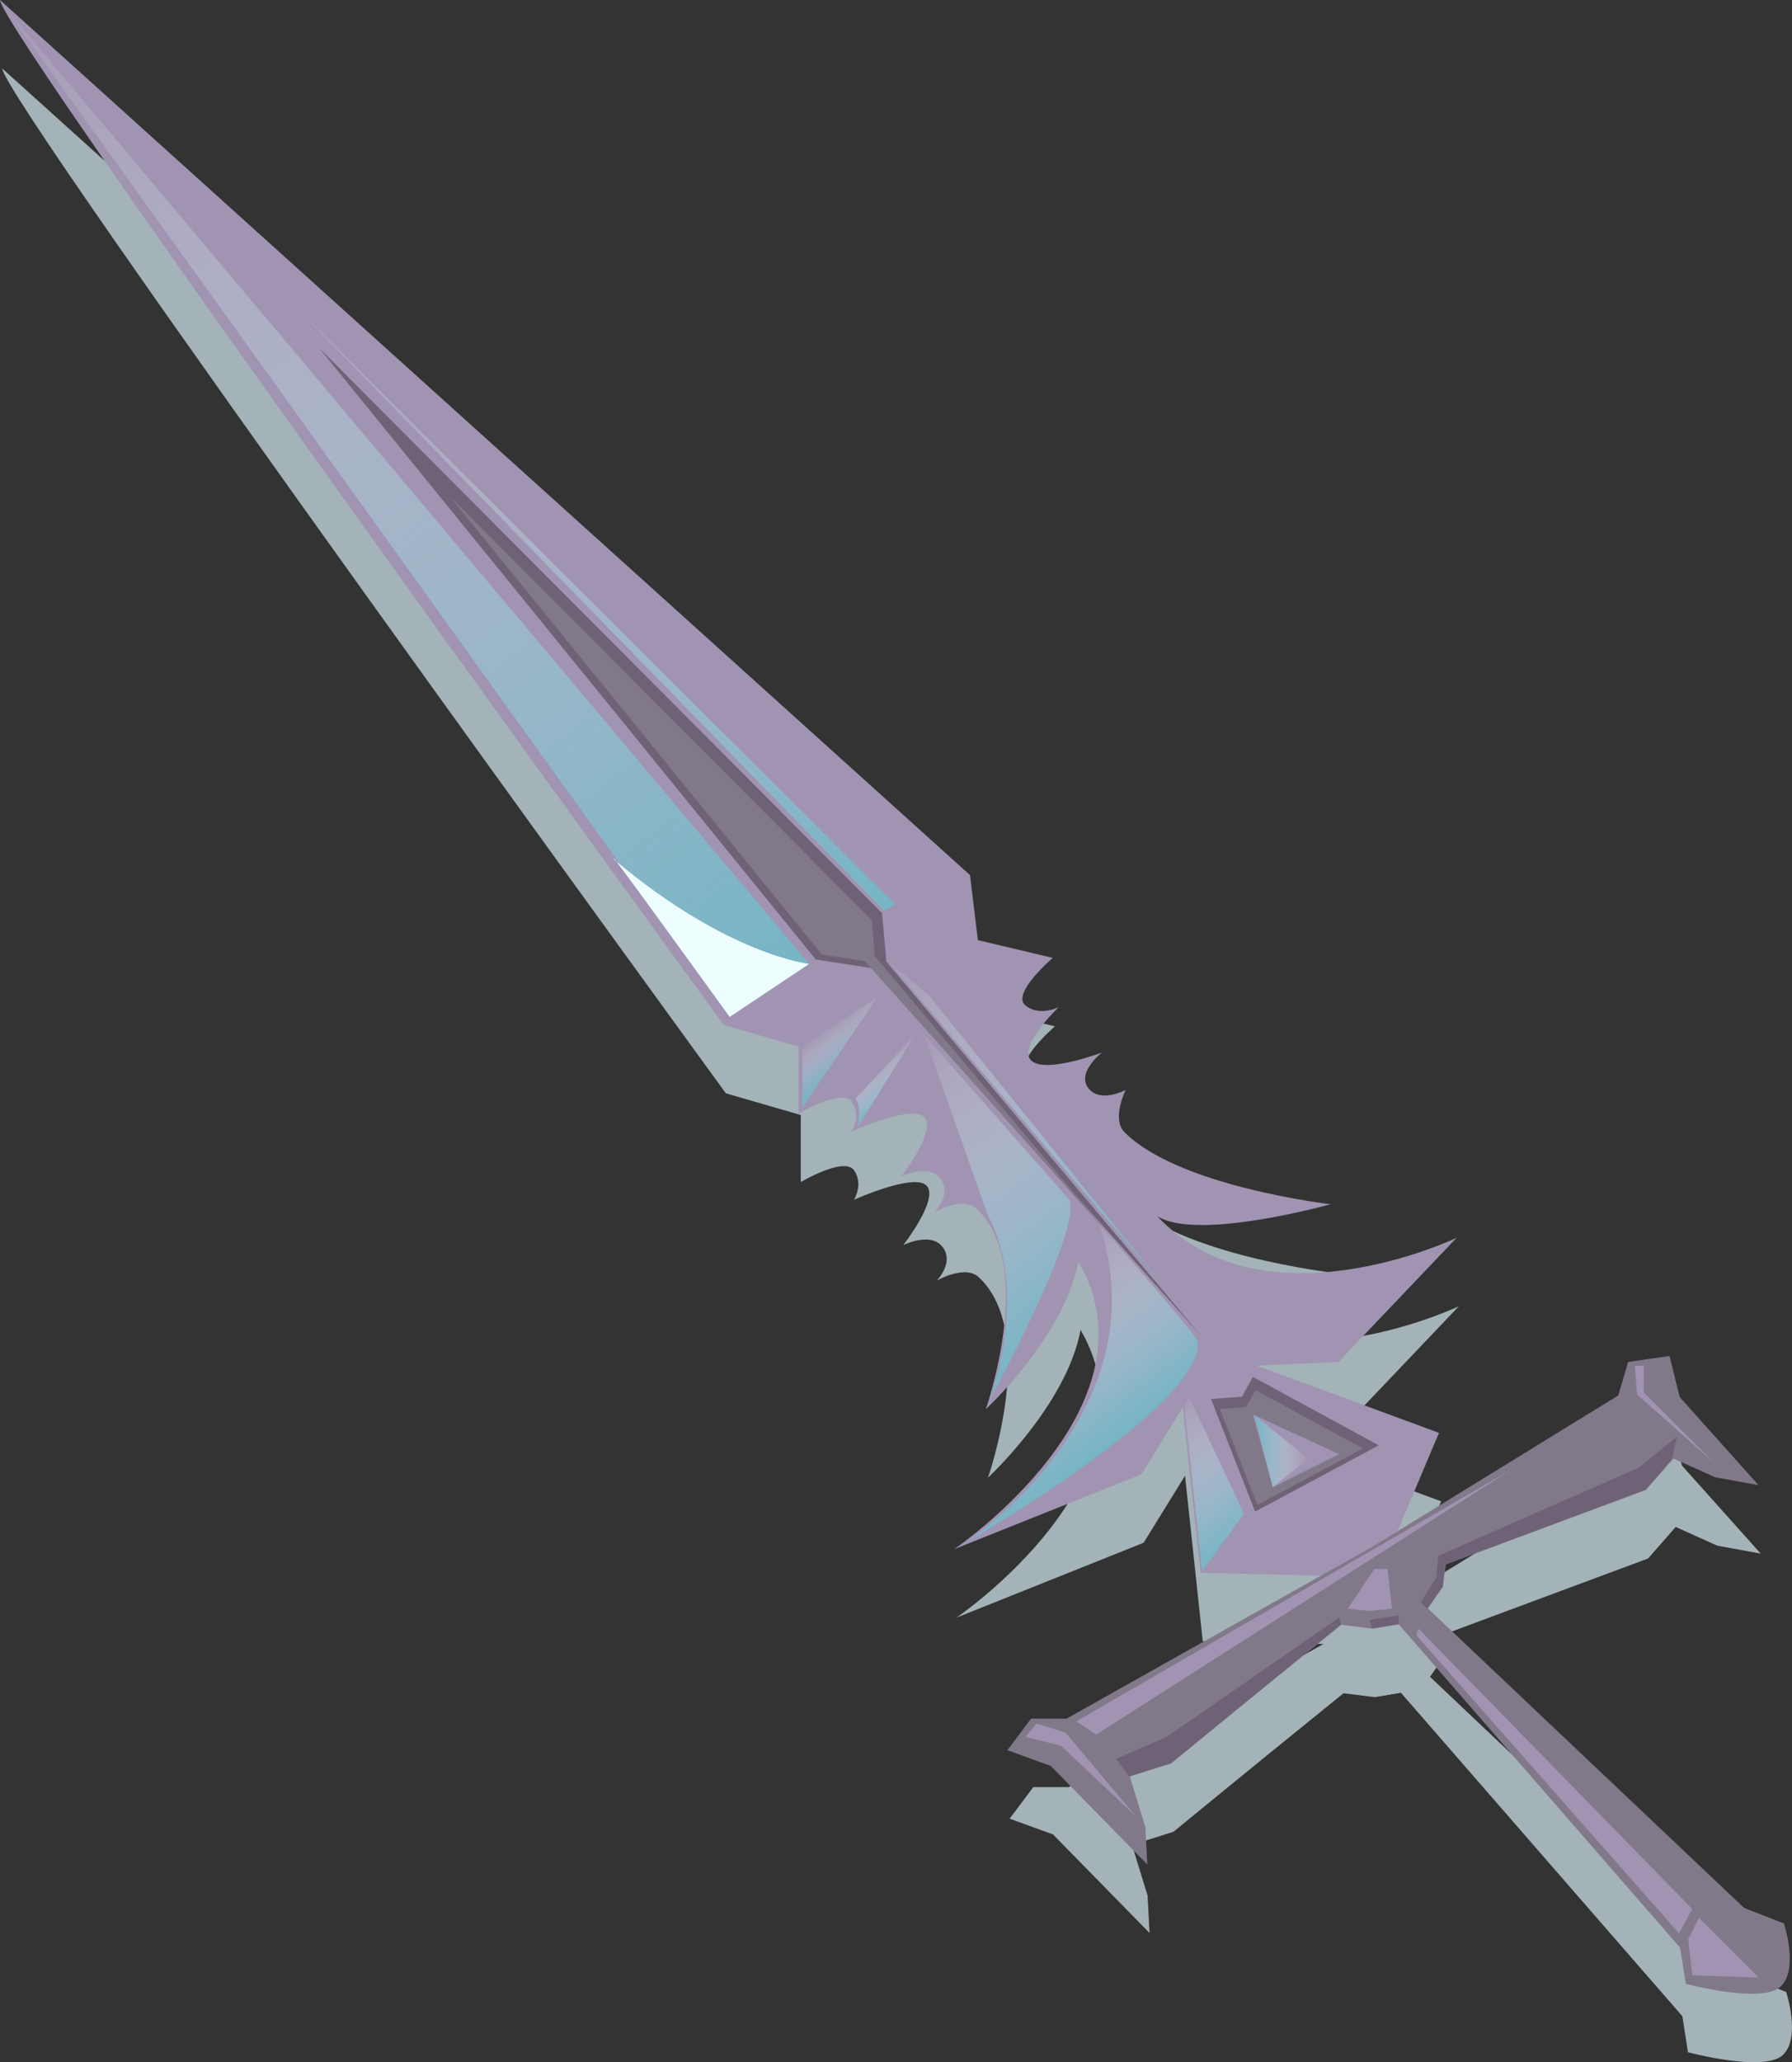 <svg id="sword" xmlns="http://www.w3.org/2000/svg" viewBox="0 0 811.674 933.852">
            <rect x="0" y="0" width="811.674" height="933.852" fill="#333333" stroke="none"/>
            <style>
              .sword0{fill:#a3b3b7;} .sword1{fill:#A094B2;} .sword2{fill:#817989;} .sword3{fill:#6E6277;} .sword4{fill:url(#SVGID_1_);} .sword5{fill:url(#SVGID_2_);} .sword6{fill:url(#SVGID_3_);} .sword7{fill:url(#SVGID_4_);} .sword8{fill:url(#SVGID_5_);} .sword9{fill:url(#SVGID_6_);} .sword10{fill:url(#SVGID_7_);} .sword11{fill:url(#SVGID_8_);} .sword12{fill:#EEFEFF;} .sword13{fill:url(#SVGID_9_);}
            </style>
            <g id="Layer_2">
              <path class="sword0" d="M652.772 679.86l-82.574-30.453 37.056-1.678 53.55-56.23s-87.466 41.948-135.662-9.818c17.85 11.603 78.542-5.355 78.542-5.355s-69.616-8.033-93.714-33.023c-5.355-6.248.893-18.743.893-18.743s-11.603 6.25-16.958-.892 6.248-16.065 6.248-16.065-25.883 9.818-32.13 3.57c-6.25-6.248 12.494-24.098 12.494-24.098s-8.925 4.463-15.173-.893c-6.248-5.355 12.495-21.42 12.495-21.42l-33.917-8.033-3.57-29.454L1 31c.893 15.173 327.788 464.11 327.788 464.11l33.916 9.817v30.346s19.635-11.603 24.098-5.355c4.463 6.248 0 13.388 0 13.388s27.668-12.495 33.023-6.248c5.355 6.248-10.71 26.776-10.71 26.776s12.495-6.248 17.85.893-2.678 15.173-2.678 15.173 12.495-7.14 18.743-1.785c27.668 24.99 4.463 91.037 4.463 91.037s35.7-33.023 41.948-66.94c38.38 66.047-56.228 130.31-56.228 130.31l84.79-33.917 18.742-30.346 8.033 74.97 55.723 1.27-7.43 4.135c15.626-5.636 28.952-14.157 40.963-24.397l18.74-44.378z"/>
              <path class="sword0" d="M809 902l-18-7-143.318-135.7 6.818-9.8 1.348-10.085 90.638-33.672 12.495-14.28 18.884 8.495 19.635 3.57-35.685-39.88-4.62-18.597-18.742 2.68-4.463 15.172L622.5 731.5l-138.414 77.776H468.02l-10.71 14.28 19.636 7.14 43.733 44.626-.894-16.958-7.14-23.206 18.915-6.14 76.977-62.236L622.5 768.5l11.998-1.997L762 913l2.564 16.33s34.13 9.156 42.782 1.413S809 902 809 902zM145.5 188.5l225 277 26 4 149 167-143-170-2-22z"/>
              <path class="sword0" d="M204.5 255.5l168.75 207.75 19.5 3L504.5 591.5 397.25 464l-1.5-16.5zM331.5 491.5l36-24-365-434z"/>
              <path class="sword0" d="M364.5 532.5l34-50-34 22zM449.5 664.5s41-75 36-90l-66-75 29 82c19 35 1 83 1 83zM389.5 541.5l26-42-27 29c3 4 1 13 1 13zM438.5 729.5s108-62 105-91c-1-4-45-53-45-54 30 86-60 145-60 145zM539.5 663.5l25 53-19 26-8-74zM125.5 160.5l276 283 5-3zM403.5 466.5l18 15 105 130zM568.5 654.5l-5 9-14 1 20 51 56-30z"/>
              <path class="sword0" d="M569.697 660.5l-4.263 7.672-11.934.853 17.05 43.475 47.737-25.574zM642.5 771.5l1-3 124 127-6 11zM488.5 810.5l197-114-188 120zM465.5 817.5l5-6 13 4 32 38-34-32zM745.5 649.5h-4l1 13 35 31-32-32zM611.5 759.5l12-18h6l2 18-10 1zM765.5 909.5l5-10 27 27-30-1-2-18M647.5 759.5l-3-3 7-11 1-10 91-40 17-14-2 10-12 14-91 34-1 10zM512.5 835.5l-6-8 23-10 78-54 1 3-77 63zM622.5 768.5l-1-4 13-2v4zM331.5 491.5l36-24s-37-4-88-47c-8-12 52 71 52 71z"/>
              <path class="sword0" d="M568.5 671.5l9 33 30-15z"/>
              <path class="sword0" d="M569.167 671.833L593.5 691.5l-16 13z"/>
            </g>
            <g id="Layer_2_copy">
              <path class="sword1" d="M651.772 648.86l-82.574-30.453 37.056-1.678 53.55-56.23s-87.466 41.948-135.662-9.818c17.85 11.603 78.542-5.355 78.542-5.355s-69.616-8.033-93.714-33.023c-5.355-6.248.893-18.743.893-18.743s-11.603 6.25-16.958-.892 6.248-16.065 6.248-16.065-25.883 9.818-32.13 3.57c-6.25-6.248 12.494-24.098 12.494-24.098s-8.925 4.463-15.173-.893c-6.248-5.355 12.495-21.42 12.495-21.42l-33.917-8.033-3.57-29.454L0 0c.893 15.173 327.788 464.11 327.788 464.11l33.916 9.817v30.346s19.635-11.603 24.098-5.355c4.463 6.248 0 13.388 0 13.388s27.668-12.495 33.023-6.248c5.355 6.248-10.71 26.776-10.71 26.776s12.495-6.248 17.85.893-2.678 15.173-2.678 15.173 12.495-7.14 18.743-1.785c27.668 24.99 4.463 91.037 4.463 91.037s35.7-33.023 41.948-66.94c38.38 66.047-56.228 130.31-56.228 130.31l84.79-33.917 18.742-30.346 8.033 74.97 55.723 1.27-7.43 4.135c15.626-5.636 28.952-14.157 40.963-24.397l18.74-44.378z"/>
              <path class="sword2" d="M808 871l-18-7-143.318-135.7 6.818-9.8 1.348-10.085 90.638-33.672 12.495-14.28 18.884 8.495 19.635 3.57-35.685-39.88-4.62-18.597-18.742 2.68-4.463 15.172L621.5 700.5l-138.414 77.776H467.02l-10.71 14.28 19.636 7.14 43.733 44.626-.894-16.958-7.14-23.206 18.915-6.14 76.977-62.236L621.5 737.5l11.998-1.997L761 882l2.564 16.33s34.13 9.156 42.782 1.413S808 871 808 871z"/>
              <path class="sword3" d="M144.5 157.5l225 277 26 4 149 167-143-170-2-22z"/>
              <path class="sword2" d="M203.5 224.5l168.75 207.75 19.5 3L503.5 560.5 396.25 433l-1.5-16.5z"/>
              <linearGradient id="SVGID_1_" gradientUnits="userSpaceOnUse" x1="350.865" y1="451.59" x2="-18.851" y2="-31.488">
                <stop offset=".005" stop-color="#76B5C5"/>
                <stop offset=".145" stop-color="#81BBCA" stop-opacity=".86"/>
                <stop offset=".392" stop-color="#9FCBD6" stop-opacity=".611"/>
                <stop offset=".716" stop-color="#CFE5EB" stop-opacity=".286"/>
                <stop offset="1" stop-color="#FFF" stop-opacity="0"/>
              </linearGradient>
              <path class="sword4" d="M330.5 460.5l36-24-365-434z"/>
              <linearGradient id="SVGID_2_" gradientUnits="userSpaceOnUse" x1="386.286" y1="484.061" x2="372.773" y2="466.403">
                <stop offset=".005" stop-color="#76B5C5"/>
                <stop offset=".164" stop-color="#7AB7C7" stop-opacity=".84"/>
                <stop offset=".336" stop-color="#87BECC" stop-opacity=".667"/>
                <stop offset=".515" stop-color="#9DCAD6" stop-opacity=".488"/>
                <stop offset=".697" stop-color="#BBDBE2" stop-opacity=".304"/>
                <stop offset=".882" stop-color="#E2EFF3" stop-opacity=".119"/>
                <stop offset="1" stop-color="#FFF" stop-opacity="0"/>
              </linearGradient>
              <path class="sword5" d="M363.5 501.5l34-50-34 22z"/>
              <linearGradient id="SVGID_3_" gradientUnits="userSpaceOnUse" x1="481.967" y1="608.71" x2="384.55" y2="481.423">
                <stop offset=".005" stop-color="#76B5C5"/>
                <stop offset=".145" stop-color="#81BBCA" stop-opacity=".86"/>
                <stop offset=".392" stop-color="#9FCBD6" stop-opacity=".611"/>
                <stop offset=".716" stop-color="#CFE5EB" stop-opacity=".286"/>
                <stop offset="1" stop-color="#FFF" stop-opacity="0"/>
              </linearGradient>
              <path class="sword6" d="M448.5 633.5s41-75 36-90l-66-75 29 82c19 35 1 83 1 83z"/>
              <linearGradient id="SVGID_4_" gradientUnits="userSpaceOnUse" x1="406.88" y1="496.53" x2="395.425" y2="481.563">
                <stop offset=".005" stop-color="#76B5C5"/>
                <stop offset=".145" stop-color="#81BBCA" stop-opacity=".86"/>
                <stop offset=".392" stop-color="#9FCBD6" stop-opacity=".611"/>
                <stop offset=".716" stop-color="#CFE5EB" stop-opacity=".286"/>
                <stop offset="1" stop-color="#FFF" stop-opacity="0"/>
              </linearGradient>
              <path class="sword7" d="M388.5 510.5l26-42-27 29c3 4 1 13 1 13z"/>
              <linearGradient id="SVGID_5_" gradientUnits="userSpaceOnUse" x1="496.147" y1="660.766" x2="441.329" y2="589.141">
                <stop offset=".005" stop-color="#76B5C5"/>
                <stop offset=".145" stop-color="#81BBCA" stop-opacity=".86"/>
                <stop offset=".392" stop-color="#9FCBD6" stop-opacity=".611"/>
                <stop offset=".716" stop-color="#CFE5EB" stop-opacity=".286"/>
                <stop offset="1" stop-color="#FFF" stop-opacity="0"/>
              </linearGradient>
              <path class="sword8" d="M437.5 698.5s108-62 105-91c-1-4-45-53-45-54 30 86-60 145-60 145z"/>
              <linearGradient id="SVGID_6_" gradientUnits="userSpaceOnUse" x1="561.849" y1="698.588" x2="518.525" y2="641.98">
                <stop offset=".005" stop-color="#76B5C5"/>
                <stop offset=".145" stop-color="#81BBCA" stop-opacity=".86"/>
                <stop offset=".392" stop-color="#9FCBD6" stop-opacity=".611"/>
                <stop offset=".716" stop-color="#CFE5EB" stop-opacity=".286"/>
                <stop offset="1" stop-color="#FFF" stop-opacity="0"/>
              </linearGradient>
              <path class="sword9" d="M538.5 632.5l25 53-19 26-8-74z"/>
              <linearGradient id="SVGID_7_" gradientUnits="userSpaceOnUse" x1="385.513" y1="426.965" x2="128.932" y2="91.711">
                <stop offset=".005" stop-color="#76B5C5"/>
                <stop offset=".145" stop-color="#81BBCA" stop-opacity=".86"/>
                <stop offset=".392" stop-color="#9FCBD6" stop-opacity=".611"/>
                <stop offset=".716" stop-color="#CFE5EB" stop-opacity=".286"/>
                <stop offset="1" stop-color="#FFF" stop-opacity="0"/>
              </linearGradient>
              <path class="sword10" d="M124.5 129.5l276 283 5-3z"/>
              <linearGradient id="SVGID_8_" gradientUnits="userSpaceOnUse" x1="522.213" y1="584.063" x2="398.273" y2="422.12">
                <stop offset=".005" stop-color="#76B5C5"/>
                <stop offset=".145" stop-color="#81BBCA" stop-opacity=".86"/>
                <stop offset=".392" stop-color="#9FCBD6" stop-opacity=".611"/>
                <stop offset=".716" stop-color="#CFE5EB" stop-opacity=".286"/>
                <stop offset="1" stop-color="#FFF" stop-opacity="0"/>
              </linearGradient>
              <path class="sword11" d="M402.5 435.5l18 15 105 130z"/>
              <path class="sword3" d="M567.5 623.5l-5 9-14 1 20 51 56-30z"/>
              <path class="sword2" d="M568.697 629.5l-4.263 7.672-11.934.853 17.05 43.475 47.737-25.574z"/>
              <path class="sword1" d="M641.5 740.5l1-3 124 127-6 11zM487.5 779.5l197-114-188 120zM464.5 786.5l5-6 13 4 32 38-34-32zM744.5 618.5h-4l1 13 35 31-32-32zM610.5 728.5l12-18h6l2 18-10 1zM764.5 878.5l5-10 27 27-30-1-2-18"/>
              <path class="sword3" d="M646.5 728.5l-3-3 7-11 1-10 91-40 17-14-2 10-12 14-91 34-1 10zM511.5 804.5l-6-8 23-10 78-54 1 3-77 63zM621.5 737.5l-1-4 13-2v4z"/>
              <path class="sword12" d="M330.5 460.5l36-24s-37-4-88-47c-8-12 52 71 52 71z"/>
              <path class="sword1" d="M567.5 640.5l9 33 30-15z"/>
              <linearGradient id="SVGID_9_" gradientUnits="userSpaceOnUse" x1="568.167" y1="657.167" x2="592.5" y2="657.167">
                <stop offset=".005" stop-color="#76B5C5"/>
                <stop offset=".145" stop-color="#81BBCA" stop-opacity=".86"/>
                <stop offset=".392" stop-color="#9FCBD6" stop-opacity=".611"/>
                <stop offset=".716" stop-color="#CFE5EB" stop-opacity=".286"/>
                <stop offset="1" stop-color="#FFF" stop-opacity="0"/>
              </linearGradient>
              <path class="sword13" d="M568.167 640.833L592.5 660.5l-16 13z"/>
            </g>
          </svg>